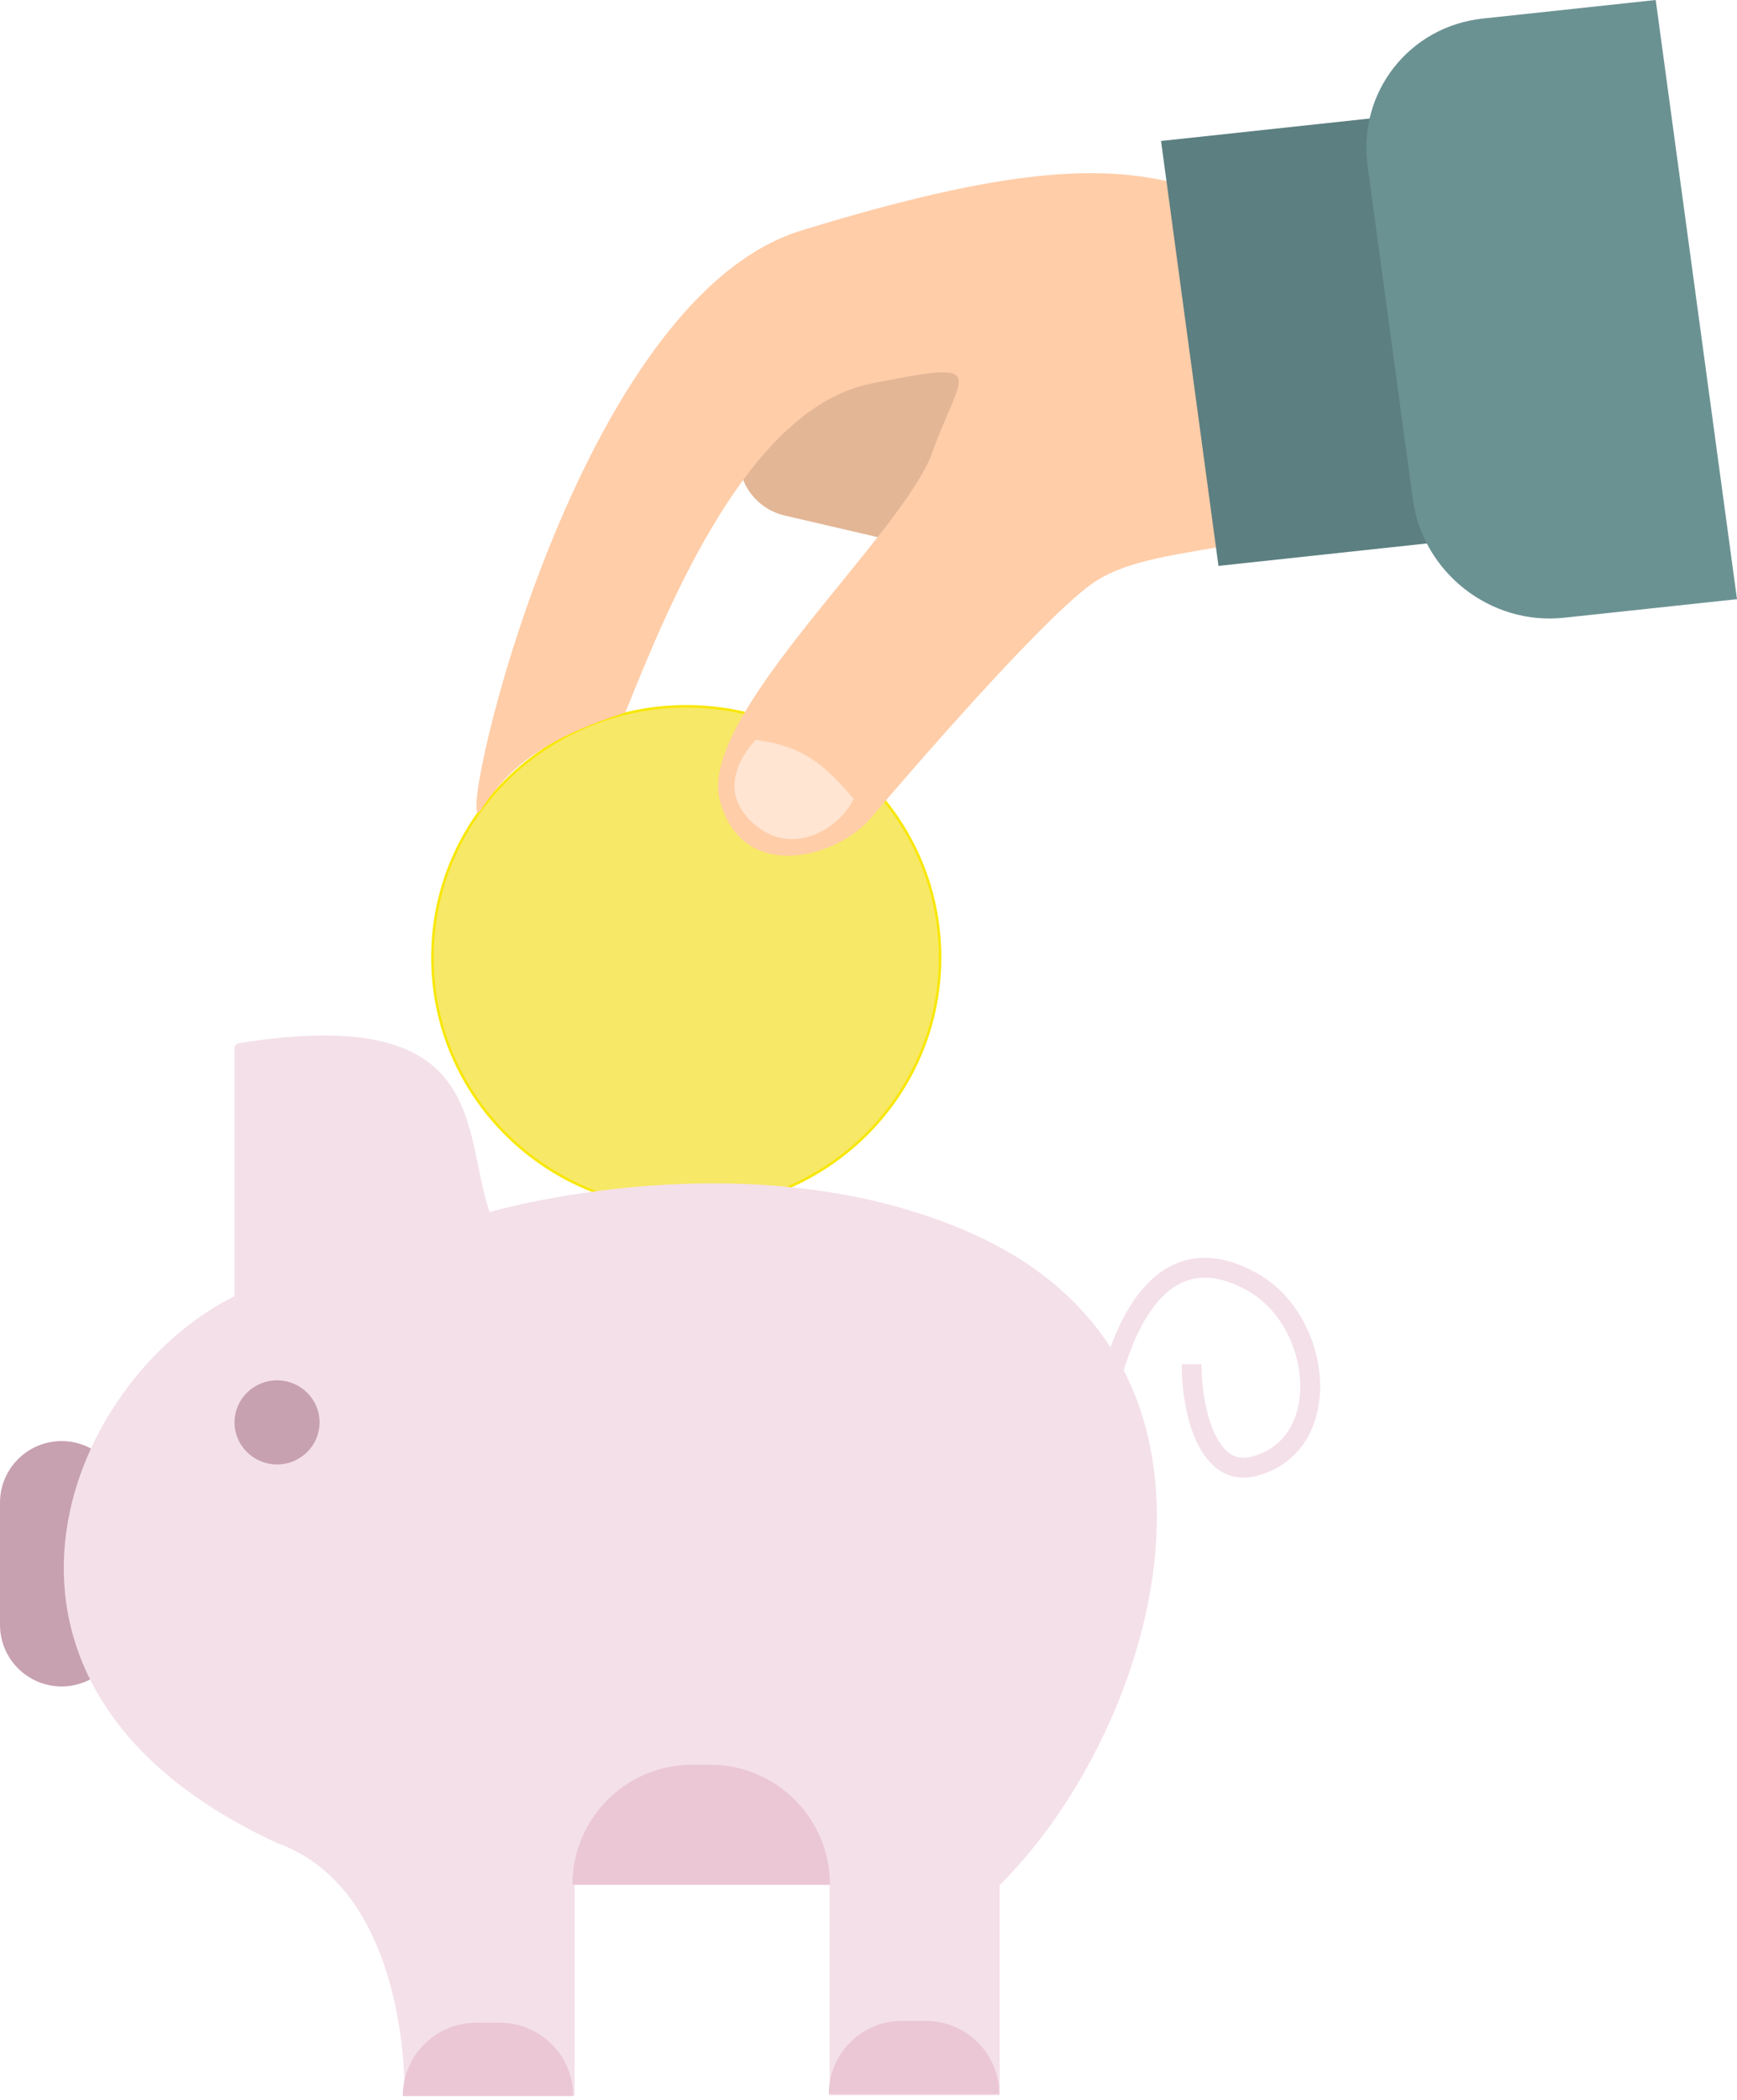 <svg width="350" height="423" viewBox="0 0 350 423" fill="none" xmlns="http://www.w3.org/2000/svg">
<path d="M189.423 192.823C189.423 220.752 166.528 243.397 138.279 243.397C110.029 243.397 87.134 220.752 87.134 192.823C87.134 164.895 110.029 142.25 138.279 142.25C166.528 142.25 189.423 164.895 189.423 192.823Z" fill="#F7E867" stroke="#F8E701" stroke-width="0.5"/>
<path d="M223.553 278.882C227.69 262.412 236.519 249.198 252.514 258.294C266.542 266.272 269.063 291.235 252.514 295.353C243.374 297.627 240.102 284.141 240.102 274.765" stroke="#F4E0E9" stroke-width="4"/>
<path d="M0 302.647C0 295.792 5.557 290.235 12.412 290.235C19.267 290.235 24.824 295.792 24.824 302.647V327.235C24.824 334.09 19.267 339.647 12.412 339.647C5.557 339.647 0 334.09 0 327.235V302.647Z" fill="#C7A1B0"/>
<path d="M47.257 261.059L47.257 211.083C47.257 210.593 47.637 210.171 48.12 210.094C98.58 202.051 92.967 227.273 98.644 244.119C98.644 244.119 151.5 228.54 196 248.5C255.5 275.189 232.842 348.589 201.434 379.647V422H167.171V379.647H115.776V422H81.513C81.513 422 82.746 380.823 55.821 371.177C-12.412 339.647 13.001 278 47.257 261.059Z" fill="#F4E0E9"/>
<path d="M143.087 355.415C156.424 355.415 167.236 366.227 167.236 379.564H115.342C115.342 366.227 126.153 355.415 139.491 355.415H143.087Z" fill="#EBC7D5"/>
<path d="M100.731 407.379C108.888 407.379 115.5 413.992 115.5 422.148H81.16C81.16 413.992 87.772 407.379 95.928 407.379H100.731Z" fill="#EBC7D5"/>
<path d="M186.572 407C194.728 407 201.34 413.612 201.34 421.769H167C167 413.612 173.612 407 181.769 407H186.572Z" fill="#EBC7D5"/>
<ellipse cx="55.824" cy="286.469" rx="8.566" ry="8.47" fill="#C7A1B0"/>
<path d="M172.405 56.221L240.905 99.721L233.874 108.03C228.061 114.901 218.893 117.941 210.126 115.906L158.157 103.841C149.758 101.892 146.095 91.986 151.204 85.041L172.405 56.221Z" fill="#E3B696"/>
<path d="M175.507 164.714C168.5 173 149.291 178 145 161C140.709 144 181.969 107.606 187.842 91.132C193.714 74.659 200.032 72.373 175.507 77.26C150.983 82.147 135.035 121.001 126 143.5C112.448 147.919 103.324 152.956 97 163C90.676 173.044 114.402 60.919 161.382 46.456C208.362 31.992 226.239 33.276 242.501 38.499C258.287 43.569 297.482 88.388 299.767 91.012C300.028 90.989 299.871 91.132 299.871 91.132C299.871 91.132 299.836 91.092 299.767 91.012C299.067 91.076 295.367 92.347 277.599 100.833C253.205 112.484 231.66 109.211 219.915 117.648C208.17 126.085 175.507 164.714 175.507 164.714Z" fill="#FFCDA8"/>
<path d="M172 160.897C165.571 153.249 161.286 150.275 152.286 149C152.286 149 141.779 159.201 153.668 167.27C161.028 171.881 169.429 166.42 172 160.897Z" fill="#FFE5D2"/>
<rect width="58.37" height="86.353" transform="matrix(0.994 -0.107 0.134 0.991 233.947 28.394)" fill="#5C7F81"/>
<path d="M275.561 33.37C273.556 18.594 283.95 5.327 298.776 3.737L333.624 -1.26449e-05L350 120.675L315.152 124.412C300.325 126.001 286.68 115.312 284.675 100.536L275.561 33.37Z" fill="#6B9293"/>
</svg>
